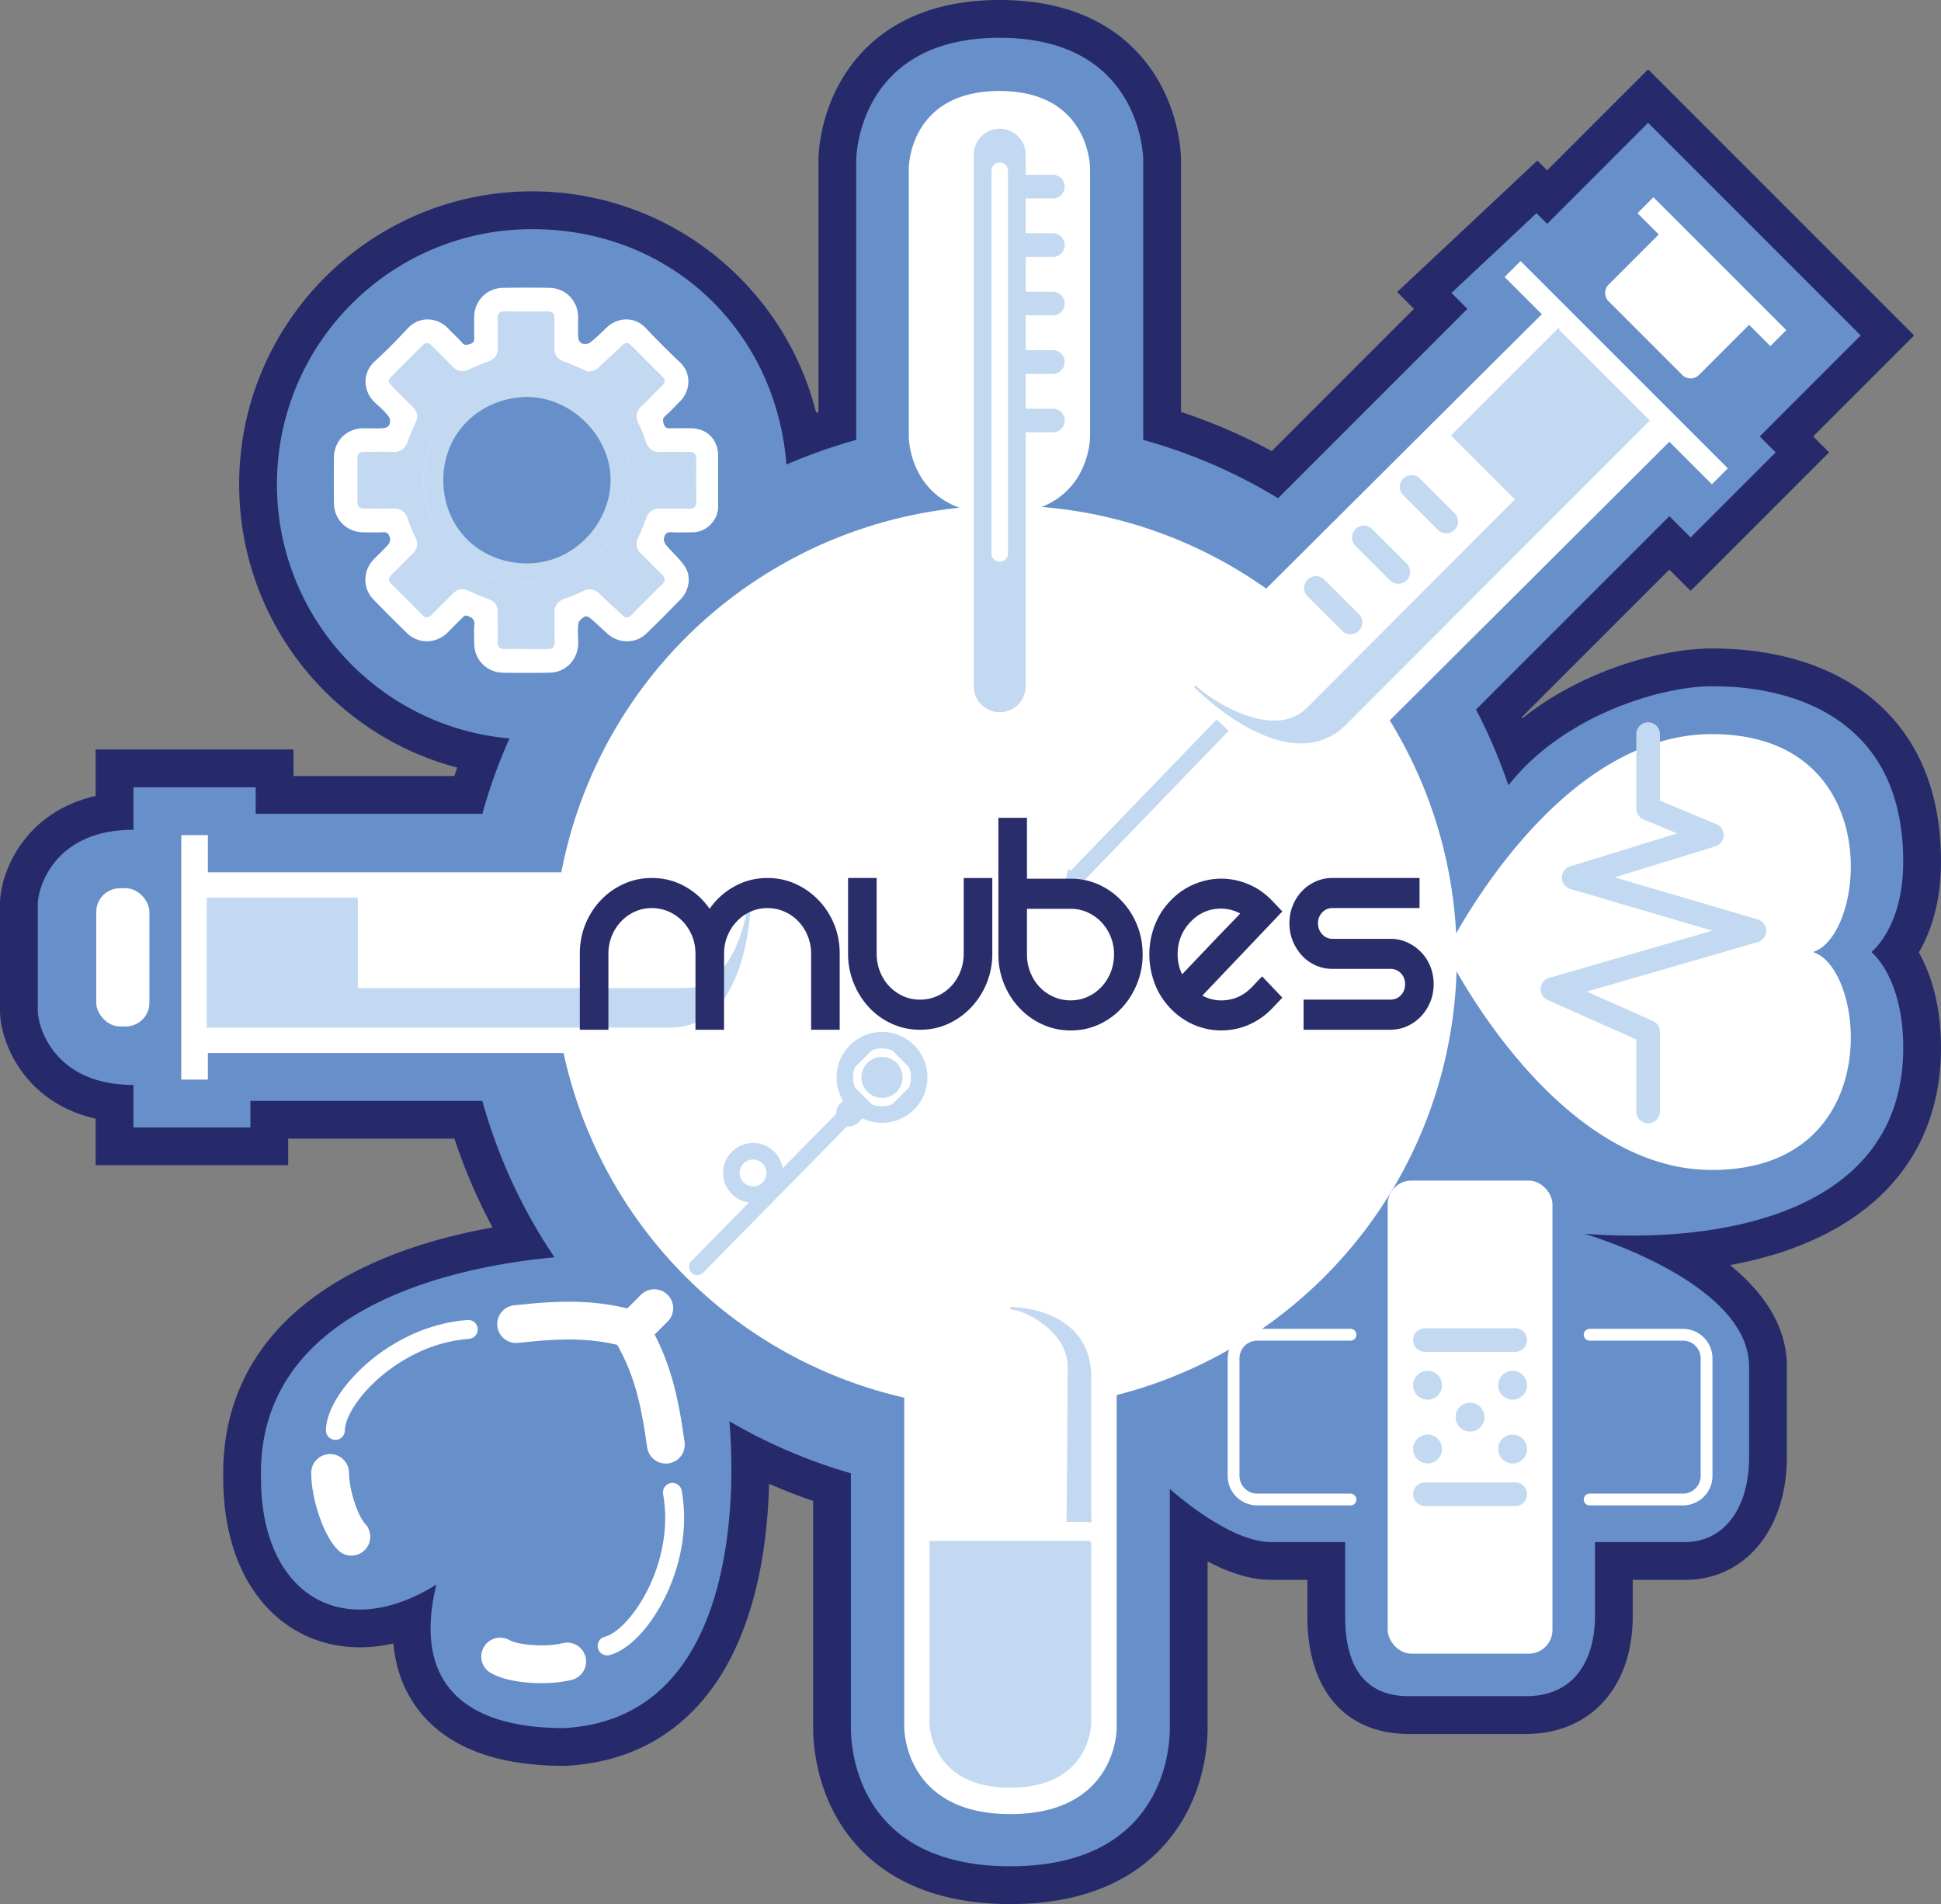 <svg xmlns="http://www.w3.org/2000/svg" viewBox="0 0 821.75 806">
  <rect x="0" y="0" width="821.75" height="806" fill="#808080" stroke="none"/>
  <path fill="#262a6b" d="M427.75 806c-42.66 0-63.13-19.24-72.79-35.38-9.67-16.15-10.71-32.92-10.71-39.38v-95.87c-6.32-2.17-12.54-4.6-18.66-7.28-.67 27.55-6.13 66.29-28.63 92.25-14.53 16.76-33.83 25.89-57.36 27.13l-.42.02h-.42c-28.55 0-49.17-7.83-61.3-23.27-6.28-8-9.92-17.54-10.9-28.53-4.79 1.08-9.54 1.63-14.24 1.63-17.09 0-32.25-7.42-42.71-20.9-9.84-12.69-15.06-30.15-15.09-50.5-.84-37.99 18.44-68.27 55.76-87.57 18.89-9.77 39.79-15.45 58.25-18.75a240.825 240.825 0 0 1-16.15-37.62H122v11.25H40.5v-19.69C10.28 466.77 0 441.12 0 427.75v-45c0-13.37 10.28-39.02 40.5-45.81v-19.69h83.75v11.25h68.11c.4-1.2.81-2.39 1.22-3.58-22.72-5.98-43.38-18.35-59.57-35.94-21.13-22.94-32.76-52.77-32.76-83.98 0-68.37 55.63-124 124-124 31.45 0 61.45 11.79 84.46 33.21 17.7 16.47 30.03 37.44 35.81 60.48.33-.11.65-.22.98-.33V67.75c0-1.77.27-17.75 9.79-33.97C365.34 18.37 384.3 0 423.25 0s57.91 18.37 66.96 33.78C499.73 50 500 65.98 500 67.75v106.61c13.25 4.4 26.1 9.95 38.42 16.58l60.2-60.2-7.12-7.12 59.36-55.65 4.14 4.14 42.75-42.75 112.63 112.63-42.75 42.75 6.75 6.75-58.63 58.63-9-9-62.46 62.45c.08.16.15.32.22.49 26.88-21.36 60.61-29.56 80.24-29.56s37.07 3.68 51.79 10.93c20.63 10.16 45.21 32.17 45.21 79.32 0 17.76-4.6 30.25-9.39 38.43 4.78 8.48 9.39 21.53 9.39 40.32 0 48.88-32.67 81.67-89.32 92.02 13.53 10.99 24.07 25.24 24.07 42.98v38.25c0 30.62-17.68 52-43 52h-22.25v15.5c0 8.62-1.57 21.16-9.05 31.92-8 11.5-20.85 17.83-36.2 17.83h-49.5c-26.92 0-43-18.6-43-49.75v-15.5H538c-8.99 0-18.36-3.38-26.75-7.77v70.52c0 6.41-1.04 23.05-10.72 39.17-9.67 16.12-30.15 35.33-72.78 35.33Z"/>
  <path fill="#6790cb" d="M805.75 443.5c0 69.75-76.5 83.25-135 78.75 0 0 69.75 20.25 69.75 56.25v38.25c0 22.5-11.25 36-27 36h-38.25v31.5C675.25 700 668.5 718 646 718h-49.5c-22.5 0-27-18-27-33.75v-31.5H538c-18 0-42.75-22.5-42.75-22.5V731.5c0 4.5 0 58.5-67.5 58.5s-67.5-54-67.5-58.75v-107.6a225.29 225.29 0 0 1-51.46-22.04c1.71 18.95 7.87 125.79-70.04 129.89-43 0-64-19.75-54-60.75-40 25-74.25 4-74.25-45-1.76-73.92 85.96-90.02 124.26-93.52A225.919 225.919 0 0 1 204.21 466H106v11.25H56.5v-18c-33.75 0-40.5-24.75-40.5-31.5v-45c0-6.75 6.75-31.5 40.5-31.5v-18h51.75v11.25h95.96c3.04-11 6.9-21.66 11.49-31.92-55.18-4.83-98.45-51.15-98.45-107.58 0-59.65 48.35-108 108-108s103.43 43.91 107.69 99.66c9.53-4.14 19.4-7.64 29.56-10.45V67.75S362.5 16 423.25 16 484 67.75 484 67.75v118.47a225.294 225.294 0 0 1 57.09 24.69l80.16-80.16-6.75-6.75 36-33.75 4.5 4.5L697.75 52l90 90L745 184.75l6.75 6.75-36 36-9-9-81.86 81.85c5.36 10.27 9.95 21 13.7 32.11 23.45-29.88 64.87-41.96 86.16-41.96 11.25 0 81 0 81 74.25 0 28-13.5 38.25-13.5 38.25s13.5 10.5 13.5 40.5Z"/>
  <circle cx="425.5" cy="405.21" r="191.25" fill="#fff"/>
  <path fill="#fff" d="M461.5 71.19v113.77s0 32.69-38.37 32.69-38.38-32.69-38.38-32.69V71.19s0-32.69 38.38-32.69 38.37 32.69 38.37 32.69Z"/>
  <path fill="none" stroke="#fff" stroke-miterlimit="10" stroke-width="40" d="M225.25 151v108M171.25 205h108"/>
  <path fill="#c2d9f1" stroke="#c2d9f1" stroke-linecap="round" stroke-miterlimit="10" stroke-width="22" d="M423.25 65.5v225"/>
  <path fill="none" stroke="#fff" stroke-linecap="round" stroke-miterlimit="10" stroke-width="7" d="M423.25 72.25v162"/>
  <path fill="#fff" d="M76.75 353.5V457H88v-11.25h155.25v-76.5H88V353.5H76.75z"/>
  <rect width="22.5" height="58.5" x="40.75" y="376" fill="#fff" rx="10" ry="10"/>
  <path fill="#fff" d="m731.5 198.25-87.75-87.75-6.75 6.75L652.75 133l-131.5 130.91 54 54.09 131.5-131 18 18 6.75-6.75zM700 83.5l56.25 56.25-6.75 6.75-9-9-21.23 21.23a4.985 4.985 0 0 1-7.04 0l-31.2-31.2a4.991 4.991 0 0 1 0-7.06l21.22-21.22-9-9L700 83.5ZM724.75 495.25c-67.5 0-112.5-92.25-112.5-92.25s45-92.25 112.5-92.25c74.25 0 65.25 85.5 42.75 92.25 22.5 6.75 31.5 92.25-42.75 92.25Z"/>
  <rect width="69.75" height="200.25" x="587.5" y="499.75" fill="#fff" rx="10" ry="10"/>
  <path fill="none" stroke="#fff" stroke-linecap="round" stroke-miterlimit="10" stroke-width="5" d="M571.75 634.75h-39.5c-5.52 0-10-4.48-10-10V575c0-5.52 4.48-10 10-10h39.5M673 565h39.5c5.52 0 10 4.48 10 10v49.75c0 5.52-4.48 10-10 10H673"/>
  <path fill="#fff" d="M472.75 569.92v162s0 36-45 36-44.92-36.42-44.92-36.42v-162l89.92.42Z"/>
  <g stroke="#fff" stroke-linecap="round" stroke-miterlimit="10">
    <path fill="#fff" stroke-width="16" d="M218.5 560.5c20.25-2.25 33.75-2.25 49.5 2.25"/>
    <path fill="none" stroke-width="8" d="M198.25 562.75C166.75 565 142 592 142 605.5"/>
    <path fill="#fff" stroke-width="16" d="M139.75 623.5c0 9 4.5 22.5 9 27"/>
    <path fill="none" stroke-width="16" d="m277 553.75-9 9"/>
    <path fill="#fff" stroke-width="16" d="M281.9 611.54c-2.78-20.18-6.1-33.27-14.32-47.44"/>
    <path fill="none" stroke-width="8" d="M284.68 631.72c5.54 31.09-14.56 61.71-27.65 65.02"/>
    <path fill="#fff" stroke-width="16" d="M240.13 703.33c-8.73 2.21-22.92 1.16-28.38-2.1"/>
  </g>
  <path fill="#fff" d="M291.56 373.54c-1.3 3.39-1.58 7.4-1.95 10.88-.17 1.63-.22 3.26-.19 4.9.06 3.37.32 6.74-.09 10.1l.86-6.38c-.23 1.61-.61 3.16-1.23 4.66l2.42-5.73a18.16 18.16 0 0 1-2 3.44l3.75-4.86c-1.09 1.41-2.35 2.63-3.75 3.73l4.86-3.75c-2.31 1.76-4.87 3.11-7.54 4.25l5.73-2.42c-5.65 2.37-11.64 3.85-17.51 5.53l-21.52 6.18c9.84 5.59 19.68 11.18 29.52 16.76-.51-1.27-.86-2.56-1.06-3.92l.86 6.38c-.16-1.36-.16-2.7 0-4.06l-.86 6.38.07-.45-43.87 5.73c.78 1.14 1.44 2.33 2 3.59l-2.42-5.73c.75 1.79 1.25 3.62 1.52 5.54l-.86-6.38c.22 1.78.22 3.55.01 5.34l.86-6.38c-.06.41-.12.81-.2 1.22-1 3.19-1.14 6.38-.43 9.57.14 3.19 1.09 6.17 2.85 8.92 3.26 5.06 8.25 9.78 14.34 11.03 6.51 1.33 9.83 1.27 16.29.12 3.31-.59 6.56-2.05 9.42-3.81 2.8-1.51 5.04-3.57 6.73-6.18 2.12-2.32 3.55-5.04 4.3-8.16 1-3.19 1.14-6.38.43-9.57-.14-3.19-1.09-6.17-2.85-8.92-3.3-5.12-8.22-9.64-14.34-11.03l-6.38-.86c-4.33.01-8.37 1.11-12.11 3.28-.48.29-.96.55-1.48.78l5.73-2.42c-.79.31-1.58.52-2.42.65l6.38-.86c-.84.09-1.66.09-2.5 0l6.38.86c-.28-.04-.55-.09-.82-.15l16.76 29.52c.5-2.71.85-5.48 1.12-8.21a19.965 19.965 0 0 0-.03-4.31c-.28-2.73-.6-5.51-1.15-8.21-.29-1.42-.74-2.78-1.29-4.12-1.31-3.18-2.46-6.47-4.42-9.32l-3.75-4.86-4.86-3.75-5.73-2.42c-3.19-1-6.38-1.14-9.57-.43-2.17 0-4.18.55-6.06 1.64-2.03.57-3.8 1.6-5.3 3.09-1.8 1.07-3.24 2.5-4.31 4.31-2.12 2.32-3.55 5.04-4.3 8.16-.52 3.49-1.32 7.1-.95 10.66s.61 7.22 1.94 10.52c.74 3.12 2.17 5.84 4.3 8.16 1.69 2.61 3.94 4.67 6.73 6.18 5.68 3 12.18 4.23 18.49 2.42s12.27-3.52 18.41-5.29c5.37-1.54 10.81-2.95 16.11-4.73 3.98-1.34 7.9-2.99 11.7-4.76 2.04-.95 4-2.06 5.81-3.4 2.29-1.69 4.79-3.46 6.9-5.48s4.09-4.82 5.73-7.07c2.43-3.34 4.11-7.38 5.17-11.34 1.28-4.77 1.67-9.91 1.55-14.86-.08-3.15-.28-6.3.12-9.43l-.86 6.38c.21-1.4.53-2.75 1.04-4.08 1-3.19 1.14-6.38.43-9.57-.14-3.19-1.09-6.17-2.85-8.92-1.51-2.8-3.57-5.04-6.18-6.73-2.32-2.12-5.04-3.55-8.16-4.3l-6.38-.86c-4.33.01-8.37 1.11-12.11 3.28l-4.86 3.75a23.963 23.963 0 0 0-6.17 10.59Z"/>
  <g fill="#c2d9f1" stroke="#c2d9f1" stroke-miterlimit="10">
    <path stroke-linecap="round" stroke-width="10" d="M445.75 79h-13.5M445.75 103.75h-13.5M445.75 128.5h-13.5M445.75 153.25h-13.5M445.75 178h-13.5"/>
    <path d="M88 380.5v54h195.75c31.5 0 33.75-47.25 33.75-56.25 0 9-6.75 40.5-27 40.5H151V380.5H88ZM659.57 139.82 697.75 178S591.77 284.14 569.5 306.41c-22.27 22.27-57.28-9.55-63.64-15.91 6.36 6.36 33.41 23.86 47.73 9.55 17.5-17.5 88.48-88.64 88.48-88.64l-27.05-27.05 44.55-44.55Z"/>
    <path stroke-linecap="round" stroke-width="10" d="m597.62 206.12 14.63 14.63M577.38 227.5 592 242.12M557.12 248.88l14.63 14.62M697.75 310.75v31.5M724.75 353.5l-27-11.25M666.25 371.5l58.5-18M742.75 394l-76.5-22.5M657.25 418.75l85.5-24.75M697.75 436.75l-40.5-18M697.75 470.5v-33.75M603.25 567.25h38.25M603.25 632.5h38.25"/>
    <circle cx="622.38" cy="599.88" r="5.62"/>
    <circle cx="604.38" cy="586.38" r="5.62"/>
    <circle cx="640.38" cy="586.38" r="5.62"/>
    <circle cx="640.38" cy="613.38" r="5.62"/>
    <circle cx="604.38" cy="613.38" r="5.62"/>
    <path d="M461.5 652.75v76.52s0 26.98-33.77 26.98-33.73-27-33.73-27v-76.5h67.5ZM461.5 643.75V583c0-27-28.35-29.25-33.75-29.25 5.4 0 24.75 9 24.75 24.75 0 14.85-.45 65.25-.45 65.25h9.45Z"/>
    <path stroke-linecap="round" stroke-width="7" d="m295.2 536.26 62.36-63.39"/>
    <g stroke-linecap="round" stroke-width="7">
      <path d="M318.83 487.32a9.18 9.18 0 0 1 9.18 9.18M309.65 496.5a9.18 9.18 0 0 1 9.18-9.18M318.83 505.68a9.18 9.18 0 0 1-9.18-9.18M328.01 496.5a9.18 9.18 0 0 1-9.18 9.18"/>
    </g>
    <path stroke-linecap="round" stroke-width="7" d="M373.4 440.3c8.7 0 15.75 7.05 15.75 15.75M357.65 456.05c0-8.7 7.05-15.75 15.75-15.75M373.4 471.8c-8.7 0-15.75-7.05-15.75-15.75M389.15 456.05c0 8.7-7.05 15.75-15.75 15.75"/>
    <circle cx="373.4" cy="456.05" r="8.19"/>
    <rect width="10.08" height="11.58" x="354.93" y="464.95" rx="5" ry="5" transform="rotate(45 359.966 470.733)"/>
    <path stroke-width="7" d="m455.06 371.77 62.57-64.8"/>
    <path d="m449.22 382.22 3.33-13.55 5.04 4.86-8.37 8.69z"/>
  </g>
  <g fill="#292d6a">
    <path d="M324.9 371.66c4.26 0 8.23.84 11.9 2.5 3.67 1.67 6.91 3.96 9.72 6.87 2.81 2.91 5.01 6.3 6.6 10.16 1.59 3.86 2.38 8.04 2.38 12.52v32.19h-12.1v-32.19c0-2.67-.48-5.17-1.43-7.51s-2.27-4.39-3.94-6.15a18.31 18.31 0 0 0-5.92-4.15c-2.27-1-4.67-1.5-7.21-1.5s-4.92.5-7.14 1.5c-2.22 1-4.17 2.39-5.85 4.15s-2.99 3.82-3.94 6.15c-.95 2.34-1.43 4.84-1.43 7.51v32.19h-12.1v-32.19c0-2.67-.48-5.17-1.43-7.51s-2.27-4.39-3.94-6.15a18.31 18.31 0 0 0-5.92-4.15c-2.27-1-4.67-1.5-7.21-1.5s-4.92.5-7.14 1.5c-2.22 1-4.17 2.39-5.85 4.15s-2.99 3.82-3.94 6.15c-.95 2.34-1.43 4.84-1.43 7.51v32.19h-12.1v-32.19c0-4.48.79-8.66 2.38-12.52 1.58-3.86 3.76-7.25 6.53-10.16s6.01-5.2 9.72-6.87c3.72-1.67 7.66-2.5 11.83-2.5 5.08 0 9.72 1.17 13.94 3.51 4.22 2.34 7.73 5.51 10.54 9.51 2.81-4.01 6.35-7.18 10.61-9.51 4.26-2.34 8.88-3.51 13.87-3.51ZM420.1 371.66v32.05c0 4.39-.79 8.54-2.38 12.45-1.59 3.91-3.79 7.35-6.6 10.3a30.974 30.974 0 0 1-9.72 6.94c-3.67 1.67-7.64 2.5-11.9 2.5s-8.12-.83-11.83-2.5a29.876 29.876 0 0 1-9.72-6.94c-2.77-2.95-4.94-6.39-6.53-10.3-1.59-3.91-2.38-8.06-2.38-12.45v-32.05h12.1v32.05c0 2.67.48 5.2 1.43 7.58.95 2.39 2.27 4.46 3.94 6.22a18.41 18.41 0 0 0 5.85 4.15c2.22 1 4.6 1.5 7.14 1.5s4.94-.5 7.21-1.5c2.27-1 4.24-2.38 5.92-4.15 1.68-1.77 2.99-3.84 3.94-6.22.95-2.38 1.43-4.91 1.43-7.58v-32.05h12.1ZM465.18 374.45c3.67 1.67 6.89 3.96 9.66 6.87 2.76 2.91 4.94 6.3 6.53 10.16 1.58 3.86 2.38 8.04 2.38 12.52s-.79 8.54-2.38 12.45c-1.59 3.91-3.76 7.35-6.53 10.3a30.17 30.17 0 0 1-9.66 6.94c-3.67 1.67-7.64 2.5-11.9 2.5s-8.12-.83-11.83-2.5a30.703 30.703 0 0 1-9.79-6.94c-2.81-2.95-5.01-6.39-6.6-10.3-1.59-3.91-2.38-8.06-2.38-12.45v-57.81h12.1v25.76h18.5c4.26 0 8.23.84 11.9 2.5Zm-11.9 49.01c2.54 0 4.92-.5 7.14-1.5 2.22-1 4.17-2.38 5.85-4.15 1.68-1.76 2.99-3.84 3.94-6.22.95-2.38 1.43-4.91 1.43-7.58s-.48-5.17-1.43-7.51-2.27-4.39-3.94-6.15a18.568 18.568 0 0 0-5.85-4.15c-2.22-1-4.6-1.5-7.14-1.5h-18.5v19.32c0 2.67.48 5.2 1.43 7.58.95 2.39 2.26 4.46 3.94 6.22 1.68 1.77 3.65 3.15 5.92 4.15 2.27 1 4.67 1.5 7.21 1.5ZM534.34 413.3l8.57 9.01-4.22 4.43c-2.9 3.05-6.21 5.39-9.93 7.01-3.72 1.62-7.62 2.43-11.7 2.43s-7.98-.81-11.7-2.43c-3.72-1.62-7.03-3.96-9.93-7.01-2.99-3.15-5.21-6.7-6.66-10.66-1.45-3.96-2.18-7.99-2.18-12.09s.72-8.11 2.18-12.02c1.45-3.91 3.67-7.44 6.66-10.59 2.99-3.15 6.37-5.51 10.13-7.08 3.76-1.57 7.59-2.36 11.49-2.36s7.73.79 11.49 2.36c3.76 1.57 7.14 3.93 10.13 7.08l4.22 4.44-33.86 35.63c3.44 1.81 7.09 2.41 10.95 1.79 3.85-.62 7.23-2.45 10.13-5.51l4.22-4.43Zm-30.33-23.04c-3.63 3.82-5.44 8.39-5.44 13.74 0 2.96.63 5.77 1.9 8.44 1.09-1.14 2.74-2.89 4.96-5.22 2.22-2.34 4.58-4.82 7.07-7.44s4.9-5.13 7.21-7.51c2.31-2.38 4.1-4.24 5.37-5.58-3.45-1.81-7.09-2.43-10.95-1.86-3.85.57-7.23 2.39-10.13 5.44ZM600.98 371.66v12.73h-36.86c-1.72 0-3.17.62-4.35 1.86-1.18 1.24-1.77 2.77-1.77 4.58s.59 3.36 1.77 4.65c1.18 1.29 2.63 1.93 4.35 1.93h24.48c2.54 0 4.92.5 7.14 1.5 2.22 1 4.17 2.36 5.85 4.08 1.68 1.72 2.99 3.74 3.94 6.08.95 2.34 1.43 4.84 1.43 7.51s-.48 5.18-1.43 7.51c-.95 2.34-2.27 4.39-3.94 6.15a18.41 18.41 0 0 1-5.85 4.15c-2.22 1-4.6 1.5-7.14 1.5h-36.72v-12.74h36.72c1.81 0 3.31-.62 4.49-1.86s1.77-2.81 1.77-4.72c0-1.81-.59-3.34-1.77-4.58-1.18-1.24-2.67-1.86-4.49-1.86h-24.48c-2.54 0-4.92-.5-7.14-1.5-2.22-1-4.15-2.38-5.78-4.15-1.63-1.76-2.92-3.81-3.88-6.15-.95-2.34-1.43-4.84-1.43-7.51s.48-5.17 1.43-7.51 2.24-4.36 3.88-6.08c1.63-1.72 3.56-3.08 5.78-4.08s4.6-1.5 7.14-1.5h36.86Z"/>
  </g>
  <ellipse cx="227.08" cy="205.92" fill="#6790cb" rx="65.92" ry="61.81"/>
  <path fill="#c2d9f1" stroke="#bfdfff" stroke-miterlimit="10" d="M222.53 275.76c-2.85 0-5.71-.05-8.56.01-2.9.07-4.29-1.19-4.22-4.18.09-4.02-.06-8.04.05-12.06.08-2.77-1.18-4.27-3.71-5.15-2.69-.94-5.32-2.06-7.89-3.28-2.21-1.05-4.02-.83-5.74.93-2.88 2.95-5.86 5.8-8.73 8.77-2.05 2.13-3.86 2.08-5.92-.05-4.11-4.26-8.32-8.44-12.55-12.58-1.99-1.95-2.1-3.71-.05-5.68 2.96-2.87 5.8-5.86 8.77-8.73 1.87-1.81 2.11-3.68.97-6-1.21-2.46-2.3-5-3.16-7.6-.89-2.7-2.45-3.97-5.35-3.88-4.01.13-8.03-.02-12.05.05-2.83.05-4.03-1.31-4.01-4.06.04-6.03.02-12.06 0-18.09 0-2.6 1.2-3.91 3.86-3.88 4.02.04 8.04-.09 12.05.05 2.85.1 4.53-1.01 5.46-3.74.91-2.7 2.04-5.33 3.28-7.9 1.07-2.23.8-4.03-.95-5.73-2.87-2.81-5.7-5.67-8.52-8.53-2.51-2.55-2.56-3.65-.15-6.1 4.15-4.22 8.4-8.36 12.53-12.59 1.96-2.01 3.75-2.02 5.7-.03 2.81 2.88 5.74 5.63 8.49 8.56 1.98 2.11 3.99 2.31 6.53 1.03 2.44-1.23 5.03-2.2 7.6-3.14 2.38-.86 3.6-2.33 3.54-4.96-.1-4.02.05-8.04-.05-12.06-.07-2.92 1.12-4.33 4.1-4.31 5.92.05 11.84.05 17.76 0 2.93-.03 4.24 1.27 4.17 4.23-.1 4.02.05 8.04-.05 12.06-.07 2.61 1.07 4.13 3.47 5.01 2.77 1.02 5.51 2.14 8.19 3.38 2.07.96 3.81.85 5.5-.76 3.05-2.91 6.18-5.73 9.23-8.62 2.73-2.59 3.77-2.67 6.35-.12 4.14 4.09 8.19 8.27 12.36 12.32 2.12 2.06 2.17 3.86.01 5.92-2.91 2.77-5.65 5.72-8.55 8.5-1.99 1.9-2.2 3.84-.99 6.27 1.22 2.45 2.25 5.02 3.15 7.61.88 2.55 2.41 3.77 5.17 3.7 4.01-.11 8.03.04 12.05-.05 3-.07 4.18 1.36 4.15 4.25-.06 5.92-.04 11.85 0 17.78.01 2.77-1.25 4.07-4.05 4.02-4.02-.07-8.04.07-12.05-.05-2.73-.08-4.33 1.04-5.23 3.61-.94 2.69-2.02 5.34-3.26 7.9-1.14 2.34-.85 4.2 1.02 5.99 2.89 2.79 5.64 5.73 8.55 8.5 2.11 2.01 2.27 3.81.12 5.92-4.32 4.21-8.56 8.49-12.79 12.79-1.86 1.88-3.55 1.88-5.45.03-3.09-3.01-6.35-5.85-9.43-8.88-1.85-1.82-3.68-2.11-6-.98-2.56 1.24-5.21 2.31-7.89 3.26-2.56.91-3.67 2.52-3.59 5.25.13 4.02-.02 8.04.05 12.06.05 2.82-1.28 4.07-4.03 4.04-3.07-.04-6.13 0-9.2 0Zm.19-29.25c22.79-.33 43.8-18.54 43.82-43.16.02-24.59-20.85-42.98-43.73-43.21-23.57-.24-43.23 19.61-43.23 43.28 0 23.42 19.73 43.12 43.14 43.09Z"/>
  <path fill="#fff" stroke="#fff" stroke-miterlimit="10" stroke-width="2" d="M303.03 203.42v11.11c0 5.09-4.42 9.64-9.56 9.78-3.17.08-6.35.14-9.51-.02-2.53-.13-3.48 1.59-3.87 3.4-.24 1.11.37 2.72 1.14 3.66 2.53 3.09 5.7 5.72 7.88 9.01 2.56 3.86 1.62 9.22-1.62 12.56-4.79 4.93-9.63 9.82-14.58 14.59-4.1 3.94-10.67 3.9-14.98.08-2.52-2.23-4.9-4.63-7.5-6.76-.8-.65-2.45-1.22-3.14-.83-1.38.79-3.1 2.14-3.35 3.49-.51 2.87-.15 5.9-.16 8.86-.02 6.28-4.83 11.3-11.14 11.41-6.55.11-13.11.11-19.67 0-6.34-.1-11.17-5.09-11.2-11.35-.01-2.54-.17-5.09.04-7.62.22-2.6-.71-3.89-3.18-4.9-2.47-1.01-3.25.67-4.47 1.81-1.92 1.81-3.72 3.76-5.63 5.59-4.35 4.16-11.12 4.24-15.44.05-4.86-4.71-9.65-9.5-14.35-14.37-4.15-4.3-4.02-11.11.15-15.45 2.05-2.14 4.3-4.1 6.21-6.34.73-.85 1.28-2.4 1.03-3.41-.45-1.78-1.27-3.61-3.82-3.47-2.74.14-5.5.03-8.25.03-6.66 0-11.62-4.82-11.68-11.52-.06-6.35-.07-12.7 0-19.05.07-6.7 4.99-11.47 11.71-11.48 2.96 0 5.94.19 8.87-.11 1.06-.11 2.55-1.19 2.87-2.15.42-1.24.37-3.18-.36-4.15-1.7-2.26-3.85-4.22-5.97-6.12-4.22-3.77-5.67-11.04-.08-16.14 4.84-4.41 9.46-9.09 13.91-13.91 4.9-5.3 12.03-3.93 15.66.03 1.86 2.02 4.02 3.78 5.77 5.89 1.48 1.78 2.96 1.48 4.77.87 1.85-.63 2.31-1.85 2.25-3.65-.1-2.85-.03-5.71-.02-8.57.02-6.29 4.82-11.31 11.13-11.42 6.55-.12 13.11-.11 19.67 0 6.48.1 11.21 5.11 11.21 11.66 0 2.96-.18 5.95.1 8.88.11 1.07 1.15 2.57 2.1 2.91 1.23.44 3.19.42 4.17-.3 2.69-1.99 5.07-4.41 7.51-6.73 3.78-3.6 10.38-4.61 14.97.25 4.72 5 9.59 9.86 14.58 14.59 4.98 4.72 3.62 11.64-.11 15.21-1.99 1.9-3.77 4.03-5.88 5.78-1.83 1.52-1.72 3.04-1.04 5.01.73 2.08 2.21 2.23 4.01 2.19 2.75-.07 5.5-.03 8.25-.02 6.31.03 10.6 4.34 10.6 10.66v10.48Zm-80.49 72.34c3.07 0 6.13-.03 9.2 0 2.76.03 4.08-1.22 4.03-4.04-.07-4.02.08-8.04-.05-12.06-.09-2.73 1.03-4.34 3.59-5.25 2.68-.95 5.33-2.02 7.89-3.26 2.33-1.13 4.16-.84 6 .98 3.08 3.03 6.33 5.87 9.43 8.88 1.91 1.86 3.6 1.85 5.45-.03 4.23-4.29 8.47-8.58 12.79-12.79 2.16-2.1 1.99-3.91-.12-5.92-2.91-2.77-5.66-5.71-8.55-8.5-1.86-1.8-2.15-3.65-1.02-5.99 1.24-2.56 2.32-5.22 3.26-7.9.9-2.57 2.5-3.69 5.23-3.61 4.01.12 8.03-.02 12.05.05 2.81.05 4.07-1.24 4.05-4.02-.03-5.93-.05-11.85 0-17.78.03-2.89-1.15-4.31-4.15-4.25-4.02.09-8.04-.06-12.05.05-2.76.08-4.29-1.15-5.17-3.7-.89-2.59-1.93-5.16-3.15-7.61-1.21-2.43-1-4.37.99-6.27 2.91-2.77 5.65-5.72 8.55-8.5 2.15-2.06 2.1-3.86-.01-5.92-4.17-4.06-8.22-8.23-12.36-12.32-2.58-2.55-3.62-2.47-6.35.12-3.05 2.9-6.18 5.72-9.23 8.62-1.69 1.61-3.43 1.72-5.5.76a110.13 110.13 0 0 0-8.19-3.38c-2.4-.89-3.53-2.4-3.47-5.01.11-4.02-.04-8.04.05-12.06.07-2.96-1.24-4.26-4.17-4.23-5.92.06-11.84.05-17.76 0-2.98-.02-4.17 1.39-4.1 4.31.1 4.02-.05 8.04.05 12.06.07 2.63-1.15 4.1-3.54 4.96-2.58.93-5.16 1.9-7.6 3.14-2.54 1.28-4.55 1.08-6.53-1.03-2.75-2.92-5.69-5.68-8.49-8.56-1.95-2-3.73-1.98-5.7.03-4.14 4.24-8.38 8.37-12.53 12.59-2.41 2.45-2.36 3.54.15 6.1 2.82 2.86 5.65 5.72 8.52 8.53 1.74 1.71 2.02 3.51.95 5.73-1.23 2.57-2.37 5.2-3.28 7.9-.92 2.73-2.61 3.84-5.46 3.74-4.01-.14-8.03 0-12.05-.05-2.67-.03-3.87 1.28-3.86 3.88.01 6.03.03 12.06 0 18.09-.02 2.75 1.18 4.1 4.01 4.06 4.02-.07 8.04.08 12.05-.05 2.9-.09 4.46 1.18 5.35 3.88.86 2.6 1.96 5.14 3.16 7.6 1.14 2.32.9 4.2-.97 6-2.96 2.87-5.8 5.86-8.77 8.73-2.04 1.98-1.93 3.73.05 5.68 4.23 4.15 8.43 8.32 12.55 12.58 2.06 2.13 3.87 2.18 5.92.05 2.86-2.97 5.85-5.82 8.73-8.77 1.72-1.76 3.53-1.98 5.74-.93 2.57 1.22 5.21 2.34 7.89 3.28 2.53.89 3.79 2.38 3.71 5.15-.11 4.02.04 8.04-.05 12.06-.07 2.99 1.32 4.24 4.22 4.18 2.85-.06 5.71-.01 8.56-.01Z"/>
  <path fill="#c2d9f1" d="M222.72 246.51c-23.41.03-43.14-19.67-43.14-43.09 0-23.68 19.66-43.53 43.23-43.28 22.87.24 43.75 18.62 43.73 43.21-.02 24.62-21.03 42.82-43.82 43.16Zm.17-78.5c-20.12.47-35.19 15.59-35.22 35.11-.03 20.08 15.01 35.05 34.87 35.37 20.44.32 35.59-16.95 35.97-34.55.41-18.8-16.12-35.89-35.62-35.94Z"/>
</svg>
